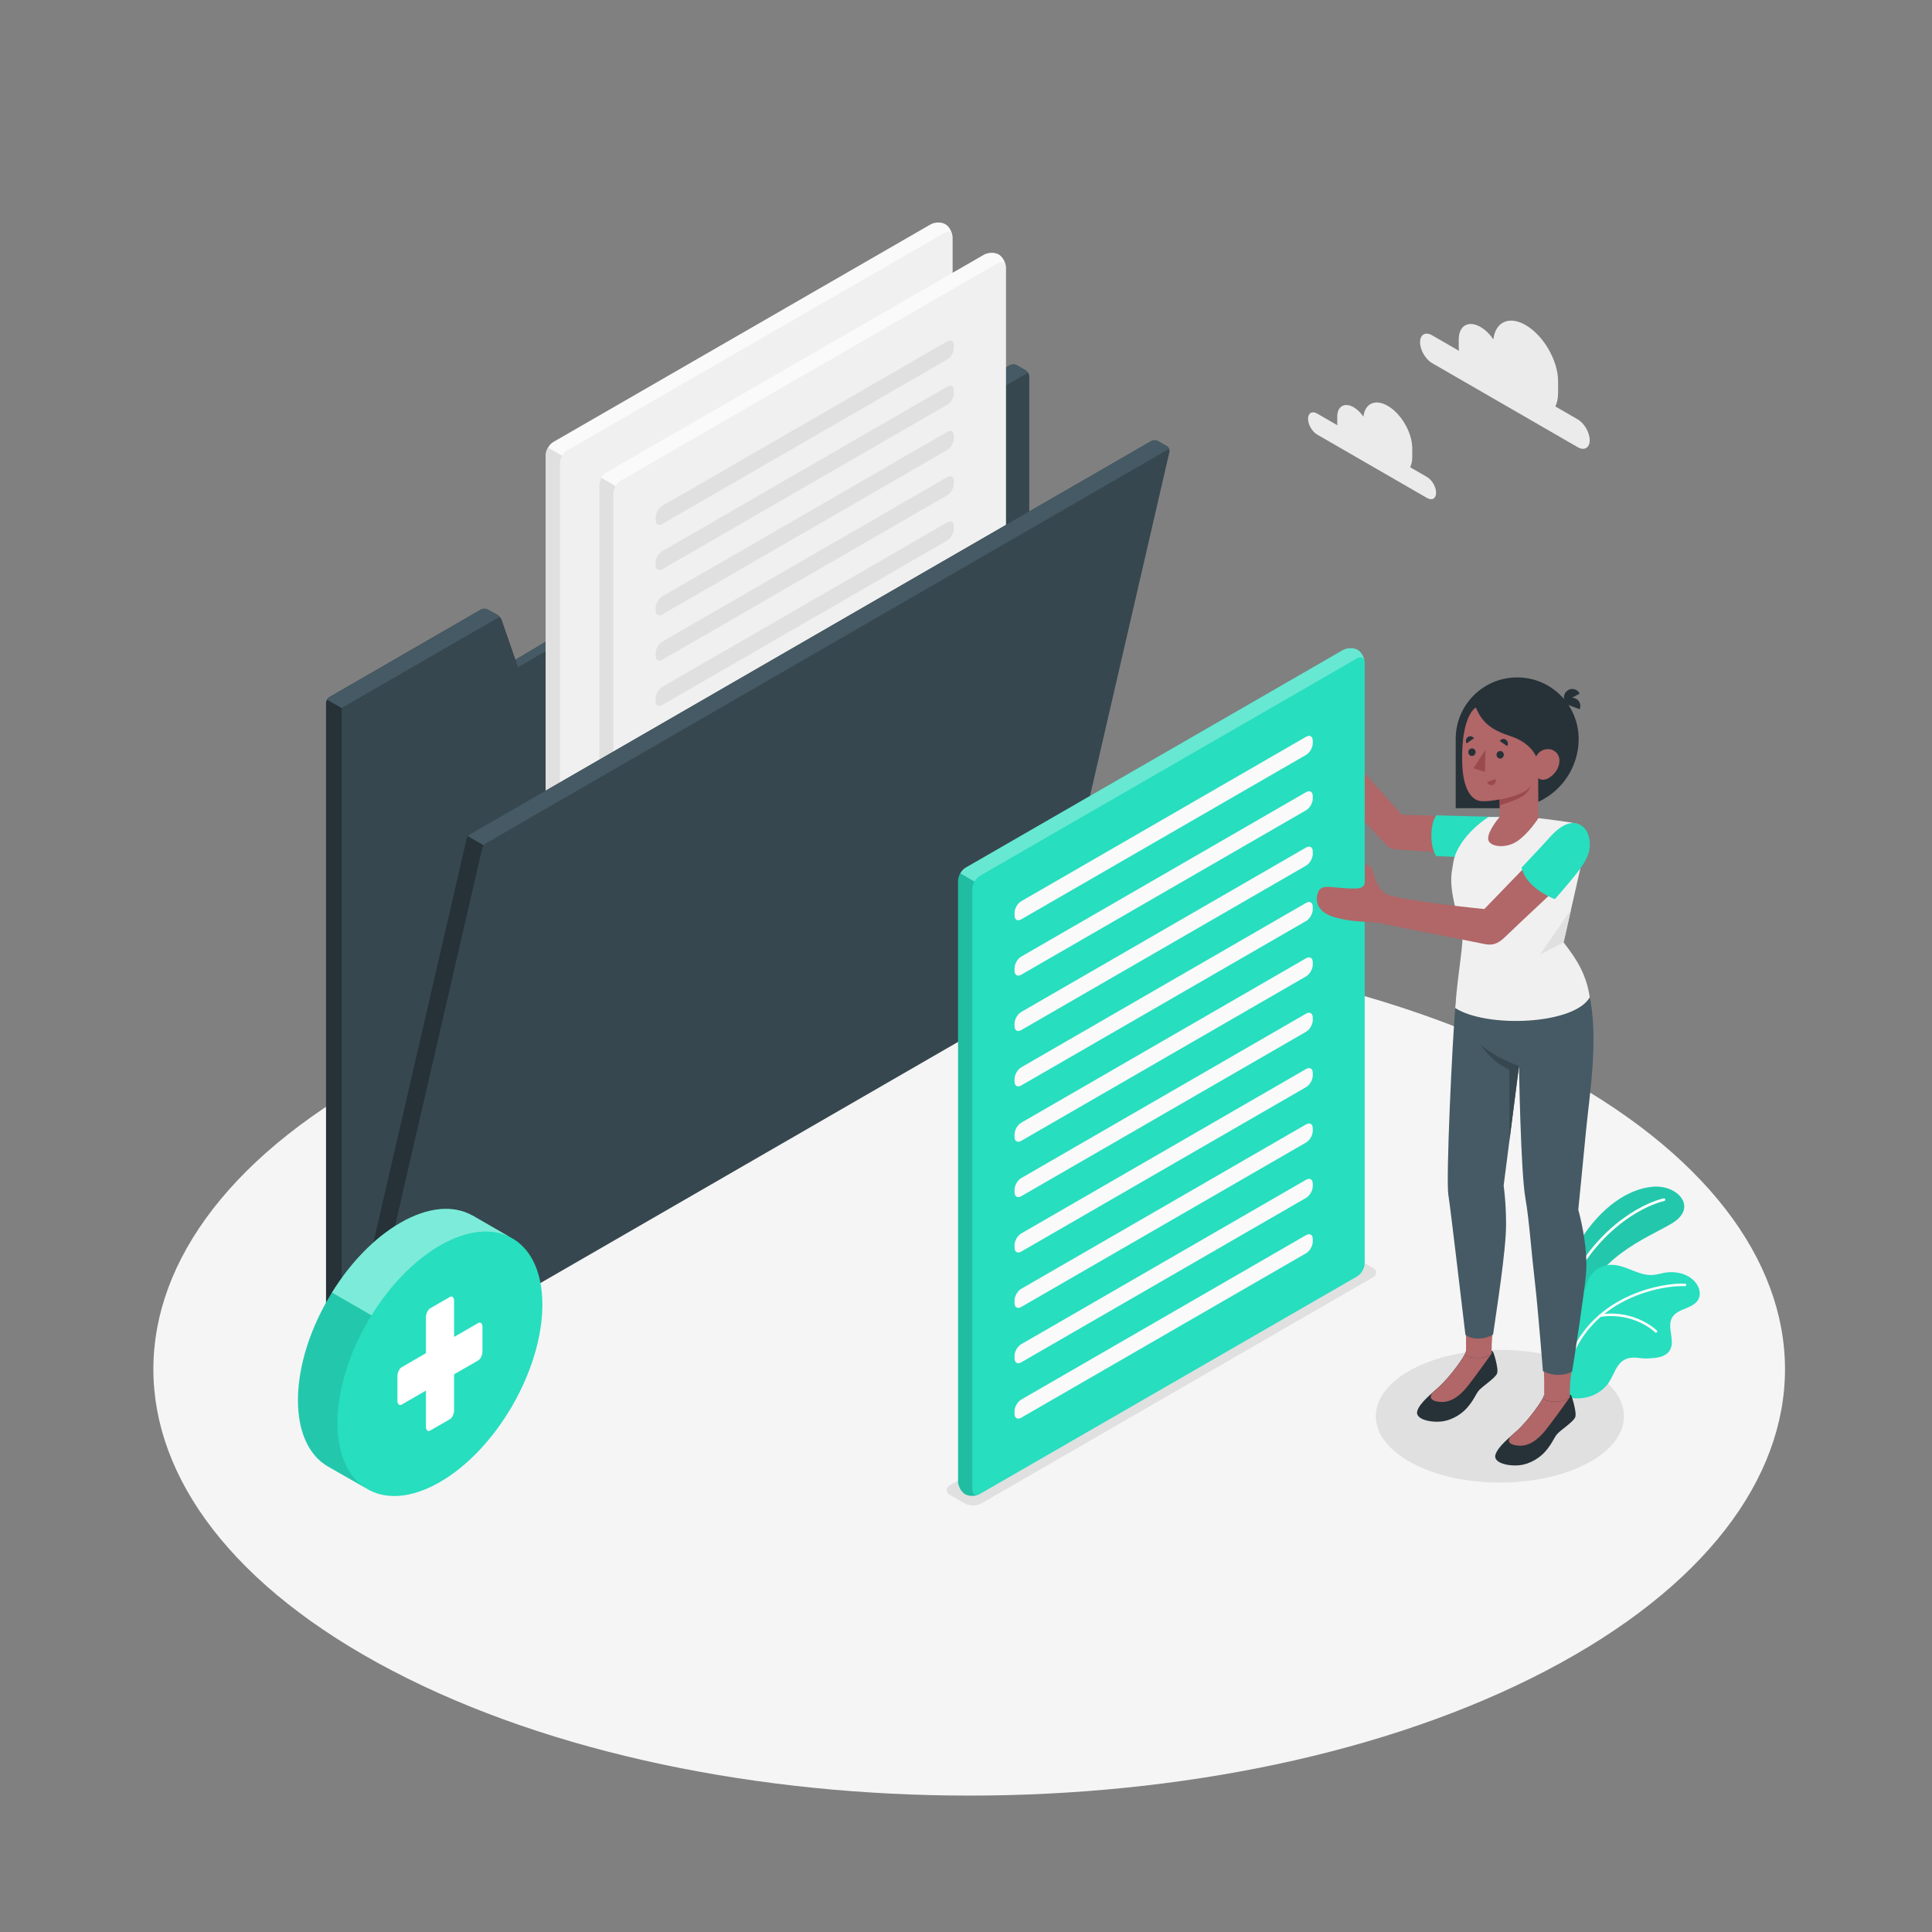 <?xml version="1.0" encoding="utf-8"?>
<!-- Generator: Adobe Illustrator 27.5.0, SVG Export Plug-In . SVG Version: 6.00 Build 0)  -->
<svg version="1.1" xmlns="http://www.w3.org/2000/svg" xmlns:xlink="http://www.w3.org/1999/xlink" x="0px" y="0px"
	 viewBox="0 0 500 500" style="enable-background:new 0 0 500 500;" xml:space="preserve">
<rect x="0" y="0" width="500" height="500" fill="#808080" stroke="none"/>
<g id="Floor">
	<path id="Floor_13_" style="fill:#F5F5F5;" d="M101.533,432.377c82.452,43.094,216.133,43.096,298.584,0.001
		c82.452-43.096,82.452-112.966,0-156.06c-82.452-43.095-216.133-43.095-298.585-0.001C19.08,319.411,19.08,389.282,101.533,432.377
		z"/>
</g>
<g id="Shadows">
	<path id="Shadow_2_" style="fill:#E0E0E0;" d="M245.863,386.889l3.795,2.191c1.196,0.69,3.134,0.69,4.33,0l101.282-58.476
		c1.196-0.69,1.196-1.81,0-2.5l-3.794-2.191c-1.196-0.69-3.134-0.69-4.33,0l-101.284,58.476
		C244.667,385.079,244.667,386.198,245.863,386.889z"/>
	<path id="Shadow_1_" style="fill:#E0E0E0;" d="M410.877,378.665c-12.541,6.709-32.874,6.709-45.415,0
		c-12.541-6.708-12.541-17.585,0-24.294c12.541-6.707,32.874-6.707,45.415,0C423.418,361.08,423.418,371.957,410.877,378.665z"/>
</g>
<g id="Plants_1_">
	<g id="Plants_10_">
		<g id="XMLID_2568_">
			<g id="XMLID_2572_">
				<path id="XMLID_2574_" style="fill:#27DEBF;" d="M403.115,338.498c0,0,1.156-10.166,6.212-18.055
					c5.057-7.89,12.005-12.814,18.488-13.326c6.483-0.513,11.719,5.452,4.782,9.548c-6.936,4.096-19.26,8.276-24.932,23.595
					L403.115,338.498z"/>
				<path id="XMLID_2573_" style="opacity:0.1;" d="M403.115,338.498c0,0,1.156-10.166,6.212-18.055
					c5.057-7.89,12.005-12.814,18.488-13.326c6.483-0.513,11.719,5.452,4.782,9.548c-6.936,4.096-19.26,8.276-24.932,23.595
					L403.115,338.498z"/>
			</g>
			<g id="XMLID_2570_">
				<path id="XMLID_2571_" style="fill:#FFFFFF;" d="M405.016,335.858c-0.023-0.004-0.046-0.01-0.068-0.02
					c-0.177-0.072-0.263-0.274-0.19-0.451c6.841-16.849,19.865-23.884,25.796-25.25c0.186-0.044,0.372,0.074,0.415,0.26
					c0.043,0.187-0.073,0.372-0.26,0.415c-5.81,1.338-18.577,8.251-25.311,24.835C405.335,335.802,405.173,335.887,405.016,335.858z
					"/>
			</g>
		</g>
		<g id="XMLID_2550_">
			<g id="XMLID_2565_">
				<g id="XMLID_2566_">
					<path id="XMLID_2567_" style="fill:#27DEBF;" d="M439.646,336.057c-0.587,1.323-2.031,2.012-3.376,2.554
						c-1.337,0.537-2.802,1.122-3.529,2.374c-1.463,2.527,0.939,6.081-0.632,8.542c-0.659,1.032-1.885,1.575-3.091,1.792
						c-1.001,0.187-2.021,0.186-3.037,0.271c-0.489-0.01-0.972-0.046-1.444-0.112c-1.394-0.202-2.905-0.267-4.182,0.446
						c-2.009,1.129-2.626,3.665-3.846,5.621c-1.463,2.342-4.049,3.875-6.766,4.245c-0.903,0.119-2.582,0.282-3.501-0.231
						c-0.072-0.04-0.132-0.077-0.19-0.121c-0.006-0.001-0.012-0.009-0.017-0.016c-0.126-0.142-0.285-0.324-0.353-0.422
						c-0.017-0.016-0.026-0.038-0.036-0.059c-0.356-1.311,0.225-2.675,0.248-4.028c0.002-0.086,0.004-0.165-0.002-0.245
						c-0.056-1.574-0.1-3.138-0.137-4.708c-0.073-2.888-0.106-5.783-0.086-8.674c0.02-1.878-0.206-3.933,0.588-5.702
						c0.88-1.945,3.067-1.988,3.894-3.897c0.331-0.761,0.507-1.576,0.827-2.346c0.957-2.256,3.274-3.878,5.727-3.998
						c3.818-0.194,7.246,2.898,11.06,2.617c0.988-0.077,1.95-0.378,2.924-0.557c3.093-0.579,6.668,0.301,8.408,2.919
						C439.826,333.414,440.177,334.856,439.646,336.057z"/>
				</g>
			</g>
			<g id="XMLID_2561_">
				<path id="XMLID_2564_" style="fill:#FFFFFF;" d="M405.334,354.924c-0.009-0.002-0.017-0.004-0.026-0.006
					c-0.173-0.046-0.277-0.225-0.23-0.399c5.276-19.797,26.135-22.658,31.015-22.305c0.177,0.014,0.314,0.169,0.302,0.348
					c-0.013,0.179-0.169,0.314-0.348,0.302c-4.774-0.345-25.176,2.454-30.339,21.824C405.663,354.853,405.5,354.954,405.334,354.924
					z"/>
			</g>
			<g id="XMLID_2551_">
				<path id="XMLID_2560_" style="fill:#FFFFFF;" d="M428.51,344.892c-0.063-0.012-0.124-0.042-0.172-0.091
					c-0.052-0.053-5.372-5.297-14.195-3.999c-0.178,0.024-0.344-0.097-0.37-0.275c-0.026-0.178,0.097-0.344,0.275-0.37
					c9.164-1.347,14.698,4.13,14.753,4.185c0.127,0.128,0.125,0.334-0.002,0.461C428.719,344.881,428.611,344.911,428.51,344.892z"
					/>
			</g>
		</g>
	</g>
</g>
<g id="Folder_1_">
	<g id="Folder_2_">
		<g id="XMLID_120_">
			<path id="XMLID_124_" style="fill:#263238;" d="M266.318,244.394v9.96l-172.57,99.62v0.01l-5.31,3.06
				c-2.24-1.29-4.06-4.58-4.06-7.34v-167.79c0-0.28,0.1-0.58,0.25-0.85c0.16-0.27,0.38-0.51,0.62-0.65l39.33-22.71
				c0.48-0.27,3.28,0.9,3.74,1.18l0.3,0.17c0.23,0.14,0.48,0.36,0.69,0.61c0.23,0.27,0.42,0.56,0.5,0.83l3.56,10.28l128.02-76.26
				c0.46-0.26,1.2-0.27,1.68-0.03l2.38,1.38c0.24,0.14,0.45,0.37,0.61,0.64c0.16,0.27,0.25,0.58,0.25,0.86v35.04L266.318,244.394z"
				/>
			<path id="XMLID_123_" style="fill:#37474F;" d="M266.318,254.354l-177.88,102.69v-173.79l40.87-23.59
				c0.23,0.27,0.42,0.56,0.5,0.83l3.56,10.28l0.68,1.95l132.01-76.22c0.16,0.27,0.25,0.58,0.25,0.86L266.318,254.354z"/>
			<path id="XMLID_122_" style="fill:#455A64;" d="M129.308,159.664l-40.87,23.59l-3.81-2.191c0.16-0.27,0.38-0.51,0.62-0.65
				l39.33-22.71c0.48-0.27,1.25-0.27,1.71,0.01l2.33,1.341C128.848,159.194,129.098,159.414,129.308,159.664z"/>
			<path id="XMLID_121_" style="fill:#455A64;" d="M266.058,96.504l-132.01,76.22l-0.68-1.95l128.02-76.261
				c0.46-0.26,1.2-0.27,1.68-0.03l2.38,1.381C265.688,96.004,265.898,96.234,266.058,96.504z"/>
		</g>
		<g id="Document_6_">
			<g id="XMLID_118_">
				<path id="XMLID_119_" style="fill:#FAFAFA;" d="M143.088,286.375c-1.018-0.588-1.843-2.08-1.843-3.333v-165.26
					c0-1.253,0.88-2.777,1.965-3.403l97.622-56.302c1.085-0.626,2.79-0.658,3.808-0.07c1.018,0.588,1.843,2.08,1.843,3.333
					l0.001,165.26c0,1.253-0.88,2.777-1.965,3.403l-97.623,56.302C145.811,286.931,144.106,286.962,143.088,286.375z"/>
			</g>
			<g id="XMLID_116_">
				<path id="XMLID_117_" style="fill:#F0F0F0;" d="M146.896,286.304l97.623-56.302c1.085-0.626,1.965-2.15,1.965-3.403
					l-0.001-165.26c0-1.253-0.88-1.761-1.965-1.134l-97.623,56.302c-1.085,0.626-1.965,2.15-1.965,3.403l0.001,165.26
					C144.931,286.423,145.811,286.931,146.896,286.304z"/>
			</g>
			<path id="XMLID_115_" style="fill:#E0E0E0;" d="M157.594,123.067l73.713-42.559c0.957-0.552,1.732-0.105,1.732,1v0.69
				c0,1.105-0.775,2.448-1.732,3l-73.715,42.559c-0.956,0.552-1.732,0.104-1.731-1l0-0.69
				C155.861,124.963,156.637,123.62,157.594,123.067z"/>
			<path id="XMLID_114_" style="fill:#E0E0E0;" d="M157.594,134.78l73.713-42.559c0.957-0.552,1.732-0.104,1.732,1v0.691
				c0,1.104-0.775,2.448-1.732,3l-73.715,42.559c-0.956,0.552-1.732,0.105-1.731-1l0-0.69
				C155.861,136.675,156.637,135.332,157.594,134.78z"/>
			<path id="XMLID_113_" style="fill:#E0E0E0;" d="M157.594,146.492l73.713-42.559c0.957-0.552,1.732-0.105,1.732,1v0.69
				c0,1.105-0.775,2.448-1.732,3l-73.715,42.559c-0.956,0.552-1.732,0.105-1.731-1l0-0.69
				C155.861,148.388,156.637,147.045,157.594,146.492z"/>
			<path id="XMLID_112_" style="fill:#E0E0E0;" d="M157.594,158.205l73.713-42.559c0.957-0.552,1.732-0.105,1.732,1v0.69
				c0,1.105-0.775,2.448-1.732,3l-73.715,42.559c-0.956,0.552-1.732,0.105-1.731-1l0-0.69
				C155.861,160.1,156.637,158.757,157.594,158.205z"/>
			<path id="XMLID_111_" style="fill:#E0E0E0;" d="M157.594,169.917l73.713-42.559c0.957-0.552,1.732-0.105,1.732,1v0.69
				c0,1.105-0.775,2.448-1.732,3l-73.715,42.559c-0.956,0.552-1.732,0.105-1.731-1l0-0.69
				C155.861,171.813,156.637,170.47,157.594,169.917z"/>
			<path id="XMLID_110_" style="fill:#E0E0E0;" d="M157.594,181.715l73.713-42.559c0.957-0.552,1.732-0.105,1.732,1v0.69
				c0,1.105-0.775,2.448-1.732,3l-73.715,42.559c-0.956,0.552-1.732,0.105-1.731-1l0-0.69
				C155.861,183.611,156.637,182.268,157.594,181.715z"/>
			<path id="XMLID_109_" style="fill:#E0E0E0;" d="M157.594,193.428l73.713-42.559c0.957-0.552,1.732-0.105,1.732,1v0.69
				c0,1.105-0.775,2.448-1.732,3l-73.715,42.559c-0.956,0.552-1.732,0.104-1.731-1l0-0.69
				C155.861,195.323,156.637,193.98,157.594,193.428z"/>
			<path id="XMLID_108_" style="fill:#E0E0E0;" d="M157.594,205.14l73.713-42.559c0.957-0.552,1.732-0.105,1.732,1v0.691
				c0,1.105-0.775,2.448-1.732,3l-73.715,42.559c-0.956,0.552-1.732,0.105-1.731-1l0-0.69
				C155.861,207.036,156.637,205.693,157.594,205.14z"/>
			<path id="XMLID_107_" style="fill:#E0E0E0;" d="M157.594,216.853l73.713-42.559c0.957-0.552,1.732-0.105,1.732,1v0.69
				c0,1.105-0.775,2.448-1.732,3l-73.715,42.559c-0.956,0.552-1.732,0.105-1.731-1l0-0.69
				C155.861,218.748,156.637,217.405,157.594,216.853z"/>
			<path id="XMLID_106_" style="fill:#E0E0E0;" d="M157.594,228.565l73.713-42.559c0.957-0.552,1.732-0.105,1.732,1v0.69
				c0,1.105-0.775,2.448-1.732,3l-73.715,42.559c-0.956,0.552-1.732,0.105-1.731-1l0-0.69
				C155.861,230.461,156.637,229.117,157.594,228.565z"/>
			<path id="XMLID_105_" style="fill:#E0E0E0;" d="M157.594,240.329l73.713-42.559c0.957-0.552,1.732-0.105,1.732,1v0.691
				c0,1.104-0.775,2.448-1.732,3l-73.715,42.559c-0.956,0.552-1.732,0.105-1.731-1l0-0.69
				C155.861,242.225,156.637,240.882,157.594,240.329z"/>
			<path id="XMLID_104_" style="fill:#E0E0E0;" d="M157.594,252.042l73.713-42.559c0.957-0.552,1.732-0.105,1.732,1v0.69
				c0,1.105-0.775,2.448-1.732,3l-73.715,42.559c-0.956,0.552-1.732,0.105-1.731-1l0-0.69
				C155.861,253.937,156.637,252.594,157.594,252.042z"/>
			<path id="XMLID_103_" style="fill:#E0E0E0;" d="M157.594,263.754l73.713-42.559c0.957-0.552,1.732-0.104,1.732,1v0.691
				c0,1.105-0.775,2.448-1.732,3l-73.715,42.559c-0.956,0.552-1.732,0.105-1.731-1l0-0.69
				C155.861,265.65,156.637,264.306,157.594,263.754z"/>
			<g id="XMLID_101_">
				<path id="XMLID_102_" style="fill:#E0E0E0;" d="M146.639,286.433c-1.08,0.5-2.61,0.49-3.55-0.06c-1.02-0.59-1.84-2.08-1.84-3.33
					V117.785c0-0.63,0.22-1.32,0.57-1.94l3.69,2.13c-0.36,0.61-0.58,1.31-0.58,1.93v165.268
					C144.93,286.323,145.68,286.843,146.639,286.433z"/>
			</g>
		</g>
		<g id="Document_5_">
			<g id="XMLID_99_">
				<path id="XMLID_100_" style="fill:#FAFAFA;" d="M156.907,294.215c-1.018-0.588-1.843-2.08-1.843-3.333v-165.26
					c0-1.253,0.88-2.777,1.965-3.403l97.622-56.302c1.085-0.626,2.79-0.658,3.808-0.07c1.018,0.588,1.843,2.08,1.843,3.333
					l0.001,165.26c0,1.253-0.88,2.777-1.965,3.403l-97.623,56.302C159.63,294.771,157.925,294.802,156.907,294.215z"/>
			</g>
			<g id="XMLID_97_">
				<path id="XMLID_98_" style="fill:#F0F0F0;" d="M160.715,294.145l97.623-56.302c1.085-0.626,1.965-2.15,1.965-3.403
					l-0.001-165.26c0-1.253-0.88-1.761-1.965-1.134l-97.623,56.302c-1.085,0.626-1.965,2.15-1.965,3.403l0.001,165.26
					C158.75,294.263,159.63,294.771,160.715,294.145z"/>
			</g>
			<path id="XMLID_96_" style="fill:#E0E0E0;" d="M171.413,130.908l73.713-42.559c0.957-0.552,1.732-0.105,1.732,1v0.69
				c0,1.105-0.775,2.448-1.732,3l-73.715,42.559c-0.957,0.552-1.732,0.105-1.731-1l0-0.69
				C169.68,132.803,170.456,131.46,171.413,130.908z"/>
			<path id="XMLID_95_" style="fill:#E0E0E0;" d="M171.413,142.62l73.713-42.559c0.957-0.552,1.732-0.104,1.732,1v0.69
				c0,1.105-0.775,2.448-1.732,3l-73.715,42.559c-0.957,0.552-1.732,0.105-1.731-1l0-0.69
				C169.68,144.516,170.456,143.172,171.413,142.62z"/>
			<path id="XMLID_94_" style="fill:#E0E0E0;" d="M171.413,154.333l73.713-42.559c0.957-0.552,1.732-0.105,1.732,1v0.69
				c0,1.104-0.775,2.448-1.732,3l-73.715,42.559c-0.957,0.552-1.732,0.105-1.731-1l0-0.69
				C169.68,156.228,170.456,154.885,171.413,154.333z"/>
			<path id="XMLID_93_" style="fill:#E0E0E0;" d="M171.413,166.045l73.713-42.559c0.957-0.552,1.732-0.105,1.732,1v0.69
				c0,1.105-0.775,2.448-1.732,3l-73.715,42.559c-0.957,0.552-1.732,0.104-1.731-1l0-0.69
				C169.68,167.941,170.456,166.597,171.413,166.045z"/>
			<path id="XMLID_92_" style="fill:#E0E0E0;" d="M171.413,177.758l73.713-42.559c0.957-0.552,1.732-0.104,1.732,1v0.691
				c0,1.105-0.775,2.448-1.732,3l-73.715,42.559c-0.957,0.552-1.732,0.105-1.731-1l0-0.69
				C169.68,179.653,170.456,178.31,171.413,177.758z"/>
			<path id="XMLID_91_" style="fill:#E0E0E0;" d="M171.413,189.556l73.713-42.559c0.957-0.552,1.732-0.105,1.732,1v0.69
				c0,1.105-0.775,2.448-1.732,3l-73.715,42.559c-0.957,0.552-1.732,0.105-1.731-1l0-0.69
				C169.68,191.451,170.456,190.108,171.413,189.556z"/>
			<path id="XMLID_90_" style="fill:#E0E0E0;" d="M171.413,201.268l73.713-42.559c0.957-0.552,1.732-0.105,1.732,1v0.69
				c0,1.105-0.775,2.448-1.732,3l-73.715,42.559c-0.957,0.552-1.732,0.105-1.731-1l0-0.69
				C169.68,203.163,170.456,201.82,171.413,201.268z"/>
			<path id="XMLID_89_" style="fill:#E0E0E0;" d="M171.413,212.98l73.713-42.559c0.957-0.552,1.732-0.105,1.732,1v0.69
				c0,1.105-0.775,2.448-1.732,3l-73.715,42.559c-0.957,0.552-1.732,0.105-1.731-1l0-0.69
				C169.68,214.876,170.456,213.533,171.413,212.98z"/>
			<path id="XMLID_88_" style="fill:#E0E0E0;" d="M171.413,224.693l73.713-42.559c0.957-0.552,1.732-0.105,1.732,1v0.691
				c0,1.104-0.775,2.448-1.732,3l-73.715,42.559c-0.957,0.552-1.732,0.105-1.731-1l0-0.69
				C169.68,226.588,170.456,225.245,171.413,224.693z"/>
			<path id="XMLID_87_" style="fill:#E0E0E0;" d="M171.413,236.405l73.713-42.559c0.957-0.552,1.732-0.105,1.732,1v0.69
				c0,1.105-0.775,2.448-1.732,3l-73.715,42.559c-0.957,0.552-1.732,0.104-1.731-1l0-0.69
				C169.68,238.301,170.456,236.958,171.413,236.405z"/>
			<path id="XMLID_86_" style="fill:#E0E0E0;" d="M171.413,248.169l73.713-42.559c0.957-0.552,1.732-0.105,1.732,1v0.69
				c0,1.105-0.775,2.448-1.732,3l-73.715,42.559c-0.957,0.552-1.732,0.105-1.731-1l0-0.69
				C169.68,250.065,170.456,248.722,171.413,248.169z"/>
			<path id="XMLID_85_" style="fill:#E0E0E0;" d="M171.413,259.882l73.713-42.559c0.957-0.552,1.732-0.105,1.732,1v0.69
				c0,1.105-0.775,2.448-1.732,3l-73.715,42.559c-0.957,0.552-1.732,0.104-1.731-1l0-0.69
				C169.68,261.777,170.456,260.434,171.413,259.882z"/>
			<path id="XMLID_84_" style="fill:#E0E0E0;" d="M171.413,271.594l73.713-42.559c0.957-0.552,1.732-0.105,1.732,1v0.69
				c0,1.105-0.775,2.448-1.732,3l-73.715,42.559c-0.957,0.552-1.732,0.105-1.731-1l0-0.69
				C169.68,273.49,170.456,272.147,171.413,271.594z"/>
			<g id="XMLID_82_">
				<path id="XMLID_83_" style="fill:#E0E0E0;" d="M160.458,294.273c-1.08,0.5-2.61,0.49-3.55-0.06c-1.02-0.59-1.84-2.08-1.84-3.33
					V125.626c0-0.63,0.22-1.32,0.57-1.94l3.69,2.13c-0.36,0.61-0.58,1.31-0.58,1.93v165.268
					C158.749,294.163,159.499,294.683,160.458,294.273z"/>
			</g>
		</g>
		<g id="XMLID_77_">
			<path id="XMLID_81_" style="fill:#37474F;" d="M302.648,116.964l-28.52,123.5l-2.63,11.36c-0.62,2.69-3.06,5.99-5.45,7.37
				l-169.22,97.7c-1.12,0.65-2.56,1.01-4,1.07c-1.6,0.07-3.21-0.23-4.39-0.92l0.87-3.77c0.03-0.12,0.06-0.24,0.09-0.37l0.95-4.13
				l4.14-17.92l26.22-113.54c0.03-0.14,0.09-0.28,0.16-0.42c0.07-0.13,0.15-0.26,0.23-0.38c0.01-0.02,0.03-0.04,0.04-0.06
				c0.2-0.26,0.43-0.48,0.66-0.62l144.51-83.43l31.63-18.26c0.48-0.28,1.26-0.28,1.74,0l2.33,1.34
				C302.478,115.764,302.768,116.424,302.648,116.964z"/>
			<path id="XMLID_80_" style="fill:#455A64;" d="M302.678,116.714c-0.02-0.35-0.28-0.46-0.67-0.23l-176.15,101.7
				c-0.23,0.13-0.47,0.36-0.66,0.62l-4.06-2.35c0.2-0.26,0.43-0.48,0.66-0.62l176.14-101.69c0.48-0.28,1.26-0.28,1.74,0l2.33,1.34
				C302.408,115.724,302.678,116.234,302.678,116.714z"/>
			<path id="XMLID_79_" style="fill:#263238;" d="M125.198,218.804c-0.12,0.16-0.22,0.33-0.3,0.49c-0.06,0.13-0.1,0.25-0.13,0.36
				l-25.07,108.58h-0.01l-5.28,22.88l-0.66,2.86v0.01l-0.92,3.98c-1.6,0.07-3.21-0.23-4.39-0.92l0.87-3.77
				c0.03-0.12,0.06-0.24,0.09-0.37l0.95-4.13l4.14-17.92l26.22-113.54c0.03-0.14,0.09-0.28,0.16-0.42c0.07-0.13,0.15-0.26,0.23-0.38
				c0.01-0.02,0.03-0.04,0.04-0.06L125.198,218.804z"/>
			<path id="XMLID_78_" style="fill:#263238;" d="M94.642,346.558c0.429,0.247,0.645,0.746,0.534,1.228l-1.428,6.188v0.01
				l-0.717,3.102c-0.123,0.534-0.614,0.903-1.161,0.876c-1.269-0.063-2.488-0.365-3.432-0.917c-2.24-1.29-4.06-4.58-4.06-7.34
				l0-7.121c0-0.867,0.938-1.408,1.689-0.975l1.809,1.045c0.348,0.201,0.562,0.575,0.562,0.977v3.539
				c0,1.34,1.921,1.559,2.222,0.253l0.302-1.309c0.17-0.737,1.005-1.1,1.66-0.721L94.642,346.558z"/>
		</g>
		<g id="XMLID_68_">
			<g id="XMLID_72_">
				<path id="XMLID_76_" style="fill:#27DEBF;" d="M131.998,320.166l-9.631-5.559c0,0-0.01,0-0.02,0l-0.1-0.06l-0.01,0.02
					c-4.789-2.704-11.354-2.305-18.628,1.896c-6.805,3.921-13.01,10.466-17.69,18.039c-5.408,8.72-8.81,18.817-8.81,27.867
					c0,8.441,2.953,14.368,7.733,17.141v0.01l0.03,0.01l9.778,5.585c4.829,3.078,11.647,2.806,19.21-1.561
					c14.639-8.452,26.507-29.006,26.508-45.91C140.368,328.843,137.147,322.776,131.998,320.166z"/>
				<g id="XMLID_73_">
					<path id="XMLID_75_" style="opacity:0.1;" d="M94.46,385.006l-9.59-5.48l-0.03-0.01v-0.01c-4.78-2.77-7.73-8.7-7.73-17.14
						c0-9.05,3.4-19.14,8.81-27.86l10.23,5.9c-5.41,8.72-8.8,18.8-8.8,27.84C87.349,376.316,90.049,382.086,94.46,385.006z"/>
					<path id="XMLID_74_" style="opacity:0.4;fill:#FFFFFF;" d="M131.799,320.056c-4.72-2.29-11.02-1.71-17.94,2.28
						c-6.81,3.94-13.02,10.49-17.71,18.07l-10.23-5.9c4.68-7.58,10.89-14.12,17.69-18.04c7.27-4.2,13.84-4.6,18.63-1.9l0.01-0.02
						l0.1,0.06c0.01,0,0.02,0,0.02,0L131.799,320.056z"/>
				</g>
			</g>
			<g id="XMLID_69_">
				<path id="XMLID_70_" style="fill:#FFFFFF;" d="M117.524,355.673v9.297c0,0.458-0.108,0.916-0.324,1.373
					c-0.216,0.458-0.473,0.772-0.77,0.944l-5.108,2.949c-0.298,0.172-0.554,0.154-0.77-0.055c-0.216-0.208-0.324-0.54-0.324-0.999
					v-9.297l-6.283,3.628c-0.298,0.172-0.554,0.154-0.77-0.055c-0.217-0.207-0.324-0.54-0.324-0.998v-6.304
					c0-0.457,0.108-0.914,0.324-1.373c0.216-0.457,0.473-0.772,0.77-0.944l6.283-3.628v-9.297c0-0.457,0.108-0.915,0.324-1.373
					c0.216-0.458,0.473-0.772,0.77-0.944l5.108-2.949c0.297-0.172,0.554-0.153,0.77,0.055c0.216,0.208,0.324,0.541,0.324,0.998V346
					l6.243-3.604c0.297-0.172,0.554-0.153,0.77,0.055c0.216,0.209,0.324,0.542,0.324,0.999v6.304c0,0.458-0.108,0.916-0.324,1.373
					c-0.216,0.458-0.473,0.772-0.77,0.944L117.524,355.673z"/>
			</g>
		</g>
	</g>
</g>
<g id="Character">
	<g id="Character_5_">
		<path id="XMLID_2391_" style="fill:#B16668;" d="M374.556,211.187l-11.683-0.324c-0.786-0.672-13.056-14.521-13.056-14.521
			s-4.416,6.968-4.49,7.411c-0.074,0.444,12.032,13.39,13.229,14.696c0.663,0.723,1.27,1.301,2.857,1.397
			c3.166,0.19,15.021,1.023,15.021,1.023L374.556,211.187z"/>
		<g id="Document_3_">
			<g id="XMLID_569_">
				<path id="XMLID_2173_" style="fill:#27DEBF;" d="M249.79,386.708c-1.018-0.588-1.843-2.08-1.843-3.333V227.95
					c0-1.253,0.88-2.777,1.965-3.403l97.622-56.302c1.085-0.626,2.79-0.658,3.808-0.07c1.018,0.588,1.843,2.08,1.843,3.333
					l0.001,155.426c0,1.253-0.88,2.776-1.965,3.403l-97.623,56.302C252.513,387.264,250.809,387.296,249.79,386.708z"/>
				<path id="XMLID_2785_" style="opacity:0.15;" d="M253.053,386.86c0.06-0.01,0.13-0.03,0.2-0.06c-0.04,0.03-0.09,0.05-0.14,0.06
					c-0.11,0.05-0.23,0.08-0.36,0.12c-0.06,0.02-0.13,0.03-0.2,0.05c-0.15,0.03-0.3,0.06-0.45,0.07c-0.17,0.02-0.35,0.03-0.52,0.03
					c-0.66,0-1.3-0.14-1.79-0.42c-0.38-0.22-0.74-0.57-1.03-0.99c-0.49-0.68-0.81-1.56-0.81-2.34V227.95c0-0.32,0.05-0.64,0.15-0.97
					c0.05-0.17,0.11-0.33,0.18-0.49c0.07-0.17,0.15-0.32,0.24-0.48l3.68,2.13h0.01c-0.03,0.05-0.06,0.1-0.09,0.15
					c-0.3,0.57-0.49,1.21-0.49,1.78v155.44c0,0.22,0.03,0.42,0.08,0.59c0.08,0.26,0.21,0.46,0.38,0.6c0.12,0.09,0.25,0.15,0.4,0.19
					c0.07,0.01,0.15,0.02,0.23,0.02c0.09,0,0.18-0.01,0.27-0.04C253.013,386.88,253.033,386.87,253.053,386.86z"/>
				<path id="XMLID_2770_" style="opacity:0.3;fill:#FFFFFF;" d="M353.153,171.14c-0.16-0.98-0.96-1.33-1.93-0.77l-97.63,56.3
					c-0.54,0.32-1.03,0.86-1.39,1.47l-3.68-2.13c0.35-0.61,0.84-1.15,1.39-1.46l97.62-56.31c1.09-0.62,2.79-0.65,3.81-0.07
					C352.263,168.7,353.023,169.97,353.153,171.14z"/>
			</g>
			<g id="XMLID_570_">
				<g id="XMLID_571_">
					<path id="XMLID_1424_" style="fill:#FAFAFA;" d="M264.296,233.236l73.713-42.559c0.957-0.552,1.732-0.105,1.732,1v0.69
						c0,1.105-0.776,2.448-1.732,3l-73.715,42.559c-0.957,0.552-1.732,0.105-1.731-1l0-0.69
						C262.564,235.131,263.339,233.788,264.296,233.236z"/>
					<path id="XMLID_1211_" style="fill:#FAFAFA;" d="M264.296,247.566l73.713-42.559c0.957-0.552,1.732-0.105,1.732,1v0.691
						c0,1.104-0.776,2.448-1.732,3l-73.715,42.559c-0.957,0.552-1.732,0.105-1.731-1l0-0.69
						C262.564,249.462,263.339,248.118,264.296,247.566z"/>
					<path id="XMLID_1210_" style="fill:#FAFAFA;" d="M264.296,261.897l73.713-42.559c0.957-0.552,1.732-0.105,1.732,1v0.69
						c0,1.105-0.776,2.448-1.732,3l-73.715,42.559c-0.957,0.552-1.732,0.104-1.731-1l0-0.69
						C262.564,263.792,263.339,262.449,264.296,261.897z"/>
					<path id="XMLID_1209_" style="fill:#FAFAFA;" d="M264.296,276.227l73.713-42.559c0.957-0.552,1.732-0.105,1.732,1v0.691
						c0,1.105-0.776,2.448-1.732,3l-73.715,42.559c-0.957,0.552-1.732,0.105-1.731-1l0-0.69
						C262.564,278.123,263.339,276.779,264.296,276.227z"/>
					<path id="XMLID_1208_" style="fill:#FAFAFA;" d="M264.296,290.558l73.713-42.559c0.957-0.552,1.732-0.105,1.732,1v0.69
						c0,1.105-0.776,2.448-1.732,3l-73.715,42.559c-0.957,0.552-1.732,0.105-1.731-1l0-0.69
						C262.564,292.453,263.339,291.11,264.296,290.558z"/>
					<path id="XMLID_1207_" style="fill:#FAFAFA;" d="M264.296,304.888l73.713-42.559c0.957-0.552,1.732-0.105,1.732,1v0.69
						c0,1.105-0.776,2.448-1.732,3l-73.715,42.559c-0.957,0.552-1.732,0.105-1.731-1l0-0.69
						C262.564,306.784,263.339,305.44,264.296,304.888z"/>
					<path id="XMLID_1204_" style="fill:#FAFAFA;" d="M264.296,319.219l73.713-42.559c0.957-0.552,1.732-0.105,1.732,1v0.69
						c0,1.105-0.776,2.448-1.732,3l-73.715,42.559c-0.957,0.552-1.732,0.105-1.731-1l0-0.69
						C262.564,321.114,263.339,319.771,264.296,319.219z"/>
					<path id="XMLID_1203_" style="fill:#FAFAFA;" d="M264.296,333.549l73.713-42.559c0.957-0.552,1.732-0.105,1.732,1v0.691
						c0,1.104-0.776,2.448-1.732,3l-73.715,42.559c-0.957,0.552-1.732,0.105-1.731-1l0-0.69
						C262.564,335.444,263.339,334.101,264.296,333.549z"/>
					<path id="XMLID_1170_" style="fill:#FAFAFA;" d="M264.296,347.879l73.713-42.559c0.957-0.552,1.732-0.105,1.732,1v0.69
						c0,1.105-0.776,2.448-1.732,3l-73.715,42.559c-0.957,0.552-1.732,0.105-1.731-1l0-0.69
						C262.564,349.775,263.339,348.432,264.296,347.879z"/>
					<path id="XMLID_1111_" style="fill:#FAFAFA;" d="M264.296,362.21l73.713-42.559c0.957-0.552,1.732-0.105,1.732,1v0.69
						c0,1.105-0.776,2.448-1.732,3L264.294,366.9c-0.957,0.552-1.732,0.105-1.731-1l0-0.69
						C262.564,364.105,263.339,362.762,264.296,362.21z"/>
				</g>
			</g>
		</g>
		<g id="XMLID_1860_">
			<g id="XMLID_2400_">
				<path id="XMLID_2401_" style="fill:#263238;" d="M376.734,209.161h13.874c9.909,0,17.942-8.033,17.942-17.942v0
					c0-8.786-7.122-15.908-15.908-15.908l0,0c-8.786,0-15.908,7.122-15.908,15.908V209.161z"/>
			</g>
			<path id="XMLID_2399_" style="fill:#263238;" d="M404.971,181.579l3.851-2.067c-0.546-1.103-1.852-1.535-2.915-0.964
				C404.844,179.119,404.424,180.476,404.971,181.579z"/>
			<path id="XMLID_2395_" style="fill:#263238;" d="M404.731,182.016l4.094,1.531c0.469-1.138-0.067-2.404-1.198-2.827
				C406.497,180.297,405.2,180.877,404.731,182.016z"/>
			<g id="XMLID_2364_">
				<path id="XMLID_2390_" style="fill:#27DEBF;" d="M391.026,222.394l-19.326-0.837c-1.712-2.348-1.665-8.562,0.055-10.548
					l21.392,0.584L391.026,222.394z"/>
			</g>
			<g id="XMLID_1866_">
				<g id="XMLID_1867_">
					<g id="XMLID_1979_">
						<path id="XMLID_2418_" style="fill:#B16668;" d="M379.251,342.313c0.161,2.025,0.157,2.63,0.157,3.885
							c0,1.255,0,7.613,0,7.613h6.623v-4.466c0-2.019,0.165-4.034,0.494-6.026L379.251,342.313z"/>
						<path id="XMLID_2417_" style="fill:#263238;" d="M379.405,350.547v-0.947c-0.188,1.444-4.302,6.859-6.929,9.255
							c-2.089,1.905-4.939,4.106-5.664,6.23c-0.754,2.21,3.367,3.084,6.068,2.814c3.162-0.316,5.629-2.216,6.798-3.557
							c1.719-1.971,2.133-3.273,2.935-4.358c0.802-1.085,4.401-3.304,4.835-4.56c0.238-0.69-0.045-2.2-0.379-3.477
							c-0.307-1.171-0.64-2.458-1.04-2.349c-0.001,0.143,0,0.722,0,0.722c-0.481,0.533-1.811,1.062-3.311,1.119
							C381.747,351.478,379.397,351.285,379.405,350.547z"/>
						<path id="XMLID_1991_" style="fill:#B16668;" d="M386.027,350.321c-0.48,0.533-1.811,1.062-3.311,1.119
							c-0.969,0.037-3.32-0.155-3.312-0.894v-0.947c-0.189,1.444-4.302,6.858-6.929,9.255c-0.5,0.456-1.045,0.93-1.592,1.415
							c-1.111,1.238-0.796,2.318,1.815,2.543c2.611,0.225,4.907-1.35,6.888-3.782C381.568,356.599,386.027,350.321,386.027,350.321z
							"/>
					</g>
					<g id="XMLID_1977_">
						<path id="XMLID_1990_" style="fill:#B16668;" d="M399.478,353.527c0.128,1.603,0.135,3.276,0.157,3.991v7.613h6.623v-4.466
							c0-2.019,0.165-4.034,0.494-6.026L399.478,353.527z"/>
						<path id="XMLID_1981_" style="fill:#263238;" d="M399.632,361.866v-0.947c-0.188,1.444-4.302,6.859-6.929,9.255
							c-2.089,1.905-4.939,4.106-5.664,6.23c-0.754,2.21,3.367,3.084,6.068,2.814c3.162-0.316,5.629-2.216,6.798-3.556
							c1.719-1.971,2.133-3.273,2.935-4.358c0.802-1.085,4.401-3.304,4.835-4.56c0.238-0.69-0.045-2.2-0.379-3.477
							c-0.307-1.171-0.64-2.458-1.04-2.349c-0.001,0.143,0,0.722,0,0.722c-0.481,0.533-1.811,1.062-3.311,1.119
							C401.974,362.798,399.624,362.605,399.632,361.866z"/>
						<path id="XMLID_1978_" style="fill:#B16668;" d="M406.254,361.641c-0.48,0.533-1.811,1.062-3.311,1.119
							c-0.969,0.037-3.32-0.155-3.311-0.894v-0.947c-0.189,1.444-4.302,6.858-6.93,9.255c-0.5,0.456-1.044,0.93-1.592,1.415
							c-1.111,1.238-0.796,2.318,1.815,2.543c2.611,0.225,4.907-1.35,6.888-3.782C401.795,367.919,406.254,361.641,406.254,361.641z
							"/>
					</g>
					<g id="XMLID_1986_">
						<path id="XMLID_1987_" style="fill:#455A64;" d="M379.251,345.453c-1.417-11.674-3.742-31.851-4.422-36.259
							c-0.631-4.088,0.955-39.036,1.923-50.128l34.494-1.848c2.626,11.242,0.069,26.399-0.829,35.867
							c-0.875,9.214-1.958,19.984-1.958,19.984s2.695,9.387,1.981,16.862c-0.454,4.706-2.568,18.922-3.573,24.998
							c-1.779,1.103-5.067,1.285-7.568-0.1c0.115,1.29-1.229-15.737-2.024-22.617c-1.104-9.553-1.52-16.517-2.499-22.091
							c-1.232-6.957-1.659-34.22-1.659-34.22l-3.974,30.926c0,0,0.627,4.207,0.627,10.048c0,6.903-2.548,22.606-3.35,28.47
							C384.677,346.556,381.155,346.931,379.251,345.453z"/>
					</g>
					<path id="XMLID_1984_" style="fill:#37474F;" d="M393.116,275.901c0,0-6.303-2.211-9.893-5.507c0,0,2.444,4.22,7.392,6.463
						l0.052,18.106L393.116,275.901"/>
					<g id="XMLID_1982_">
						<path id="XMLID_1983_" style="fill:#F0F0F0;" d="M398.137,211.738c0,0,9.37,1.077,10.491,1.581
							c-5.711,6.253,0.368,11.432,0.368,11.432l-4.342,19.136c3.747,4.796,5.888,8.491,6.784,14.207
							c-4.014,7.073-26.567,8.056-34.832,2.785c0.719-9.873,2.323-16.941,1.789-19.905c-3.939-12.123-2.712-14.664-2.343-17.432
							c0.721-5.408,6.089-10.123,9.156-12.098c0,0,2.297,0,2.861,0L398.137,211.738z"/>
					</g>
					<g id="XMLID_1975_">
						<path id="XMLID_1976_" style="fill:#B16668;" d="M381.96,183.099c-1.68,0.993-3.757,5.219-3.552,14.079
							c0.174,7.509,2.608,9.364,3.83,9.898c1.222,0.535,3.579,0.209,5.871-0.173v4.507c0,0-3.167,3.678-2.968,5.745
							c0.199,2.067,4.573,2.555,7.536,0.536c2.963-2.019,5.46-5.953,5.46-5.953l-0.052-10.362c0,0,1.349,1.31,3.635-0.689
							c1.888-1.65,2.524-4.434,1.053-5.927c-1.471-1.493-4.19-1.087-5.233,1.043c0,0-1.274-3.537-6.551-5.262
							C386.22,188.982,383.628,187.188,381.96,183.099z"/>
					</g>
					<g id="XMLID_1971_">
						<path id="XMLID_1973_" style="fill:#263238;" d="M387.301,195.292c-0.027,0.541,0.373,1,0.894,1.025
							c0.521,0.025,0.965-0.394,0.992-0.935c0.027-0.541-0.373-1-0.894-1.024C387.772,194.332,387.328,194.751,387.301,195.292z"/>
					</g>
					<g id="XMLID_1969_">
						<path id="XMLID_1970_" style="fill:#9A4A4D;" d="M387.049,201.657l-2.193,0.699c0.182,0.628,0.82,0.98,1.426,0.787
							C386.888,202.95,387.231,202.285,387.049,201.657z"/>
					</g>
					<g id="XMLID_1966_">
						<path id="XMLID_1967_" style="fill:#263238;" d="M379.559,192.392l1.911-1.324c-0.349-0.546-1.059-0.691-1.587-0.326
							C379.355,191.108,379.21,191.847,379.559,192.392z"/>
					</g>
					<g id="XMLID_1939_">
						<path id="XMLID_1940_" style="fill:#263238;" d="M390.049,193.091l-1.911-1.324c0.349-0.546,1.059-0.691,1.587-0.326
							C390.253,191.807,390.397,192.546,390.049,193.091z"/>
					</g>
					<g id="XMLID_1936_">
						<path id="XMLID_1938_" style="fill:#263238;" d="M379.999,194.609c-0.027,0.541,0.373,0.999,0.894,1.024
							c0.521,0.025,0.965-0.394,0.992-0.935c0.027-0.541-0.373-1-0.894-1.024C380.471,193.649,380.027,194.068,379.999,194.609z"/>
					</g>
					<g id="XMLID_1872_">
						<polygon id="XMLID_1873_" style="fill:#9A4A4D;" points="384.454,194.068 384.304,199.752 381.312,198.826 						"/>
					</g>
					<g id="XMLID_1870_">
						<path id="XMLID_1871_" style="fill:#9A4A4D;" d="M388.108,206.904c2.415-0.317,7.383-1.744,8.157-3.708
							c0,0-0.258,1.234-1.742,2.506c-1.484,1.272-6.415,2.705-6.415,2.705V206.904z"/>
					</g>
					<g id="XMLID_1868_">
						<polygon id="XMLID_1869_" style="fill:#E0E0E0;" points="406.592,235.341 398.6,247.009 404.653,243.887 						"/>
					</g>
				</g>
			</g>
		</g>
		<g id="XMLID_1008_">
			<path id="XMLID_1052_" style="fill:#B16668;" d="M402.891,215.868c-2.206,2.283-18.748,19.394-18.748,19.394
				s-18.411-1.816-24.664-3.604c-1.97-0.563-3.563-3.263-3.997-5.533c-0.434-2.27-2.19-2.51-2.19-2.51v4.541
				c-0.159,1.15-0.721,1.745-2.365,1.782c-6.322,0.139-9.25-1.782-10.021,1.652c-0.491,2.19,0.462,4.685,4.638,5.83
				c5.856,1.604,9.09,0.803,12.658,1.688c2.751,0.682,21.933,4.331,25.705,5.155c1.995,0.436,3.515,0.298,5.68-1.845
				c2.165-2.144,18.444-17.332,18.444-17.332c4.971-4.968,3.517-10.132,0.738-11.659
				C407.03,212.467,405.097,213.585,402.891,215.868z"/>
			<path id="XMLID_1049_" style="fill:#27DEBF;" d="M408.628,213.319c1.215,0.492,2.695,1.777,2.81,5.122
				c0.115,3.345-2.349,6.378-5.259,9.857c-2.909,3.479-3.785,4.4-3.785,4.4s-7.368-2.675-8.614-8.151c0,0,5.546-5.871,7.211-7.755
				C402.656,214.906,405.71,212.024,408.628,213.319z"/>
		</g>
	</g>
</g>
<g id="Clouds">
	<path id="XMLID_5_" style="fill:#EBEBEB;" d="M370.627,86.775l6.952,4.014c-0.034-0.31-0.059-0.619-0.059-0.92v-2.014
		c0-3.584,2.516-5.037,5.62-3.245c1.257,0.726,2.413,1.876,3.349,3.221c0.508-4.507,4.044-6.185,8.338-3.706
		c4.643,2.681,8.408,9.201,8.408,14.563v3.013c0,1.389-0.257,2.558-0.712,3.49l5.774,3.334c1.722,0.994,3.117,3.411,3.117,5.399
		c0,1.988-1.396,2.794-3.117,1.8l-37.671-21.749c-1.722-0.994-3.117-3.411-3.117-5.399C367.51,86.587,368.906,85.781,370.627,86.775
		z"/>
	<path id="XMLID_1_" style="fill:#EBEBEB;" d="M340.878,107.03l5.246,3.029c-0.026-0.234-0.044-0.467-0.044-0.695v-1.52
		c0-2.705,1.899-3.801,4.241-2.449c0.949,0.548,1.821,1.415,2.528,2.431c0.384-3.401,3.052-4.668,6.293-2.797
		c3.504,2.023,6.345,6.944,6.345,10.99v2.274c0,1.048-0.194,1.931-0.537,2.634l4.358,2.516c1.299,0.75,2.353,2.575,2.353,4.075
		c0,1.5-1.053,2.109-2.353,1.358l-28.431-16.414c-1.299-0.75-2.353-2.575-2.353-4.075
		C338.525,106.888,339.578,106.28,340.878,107.03z"/>
</g>
</svg>
